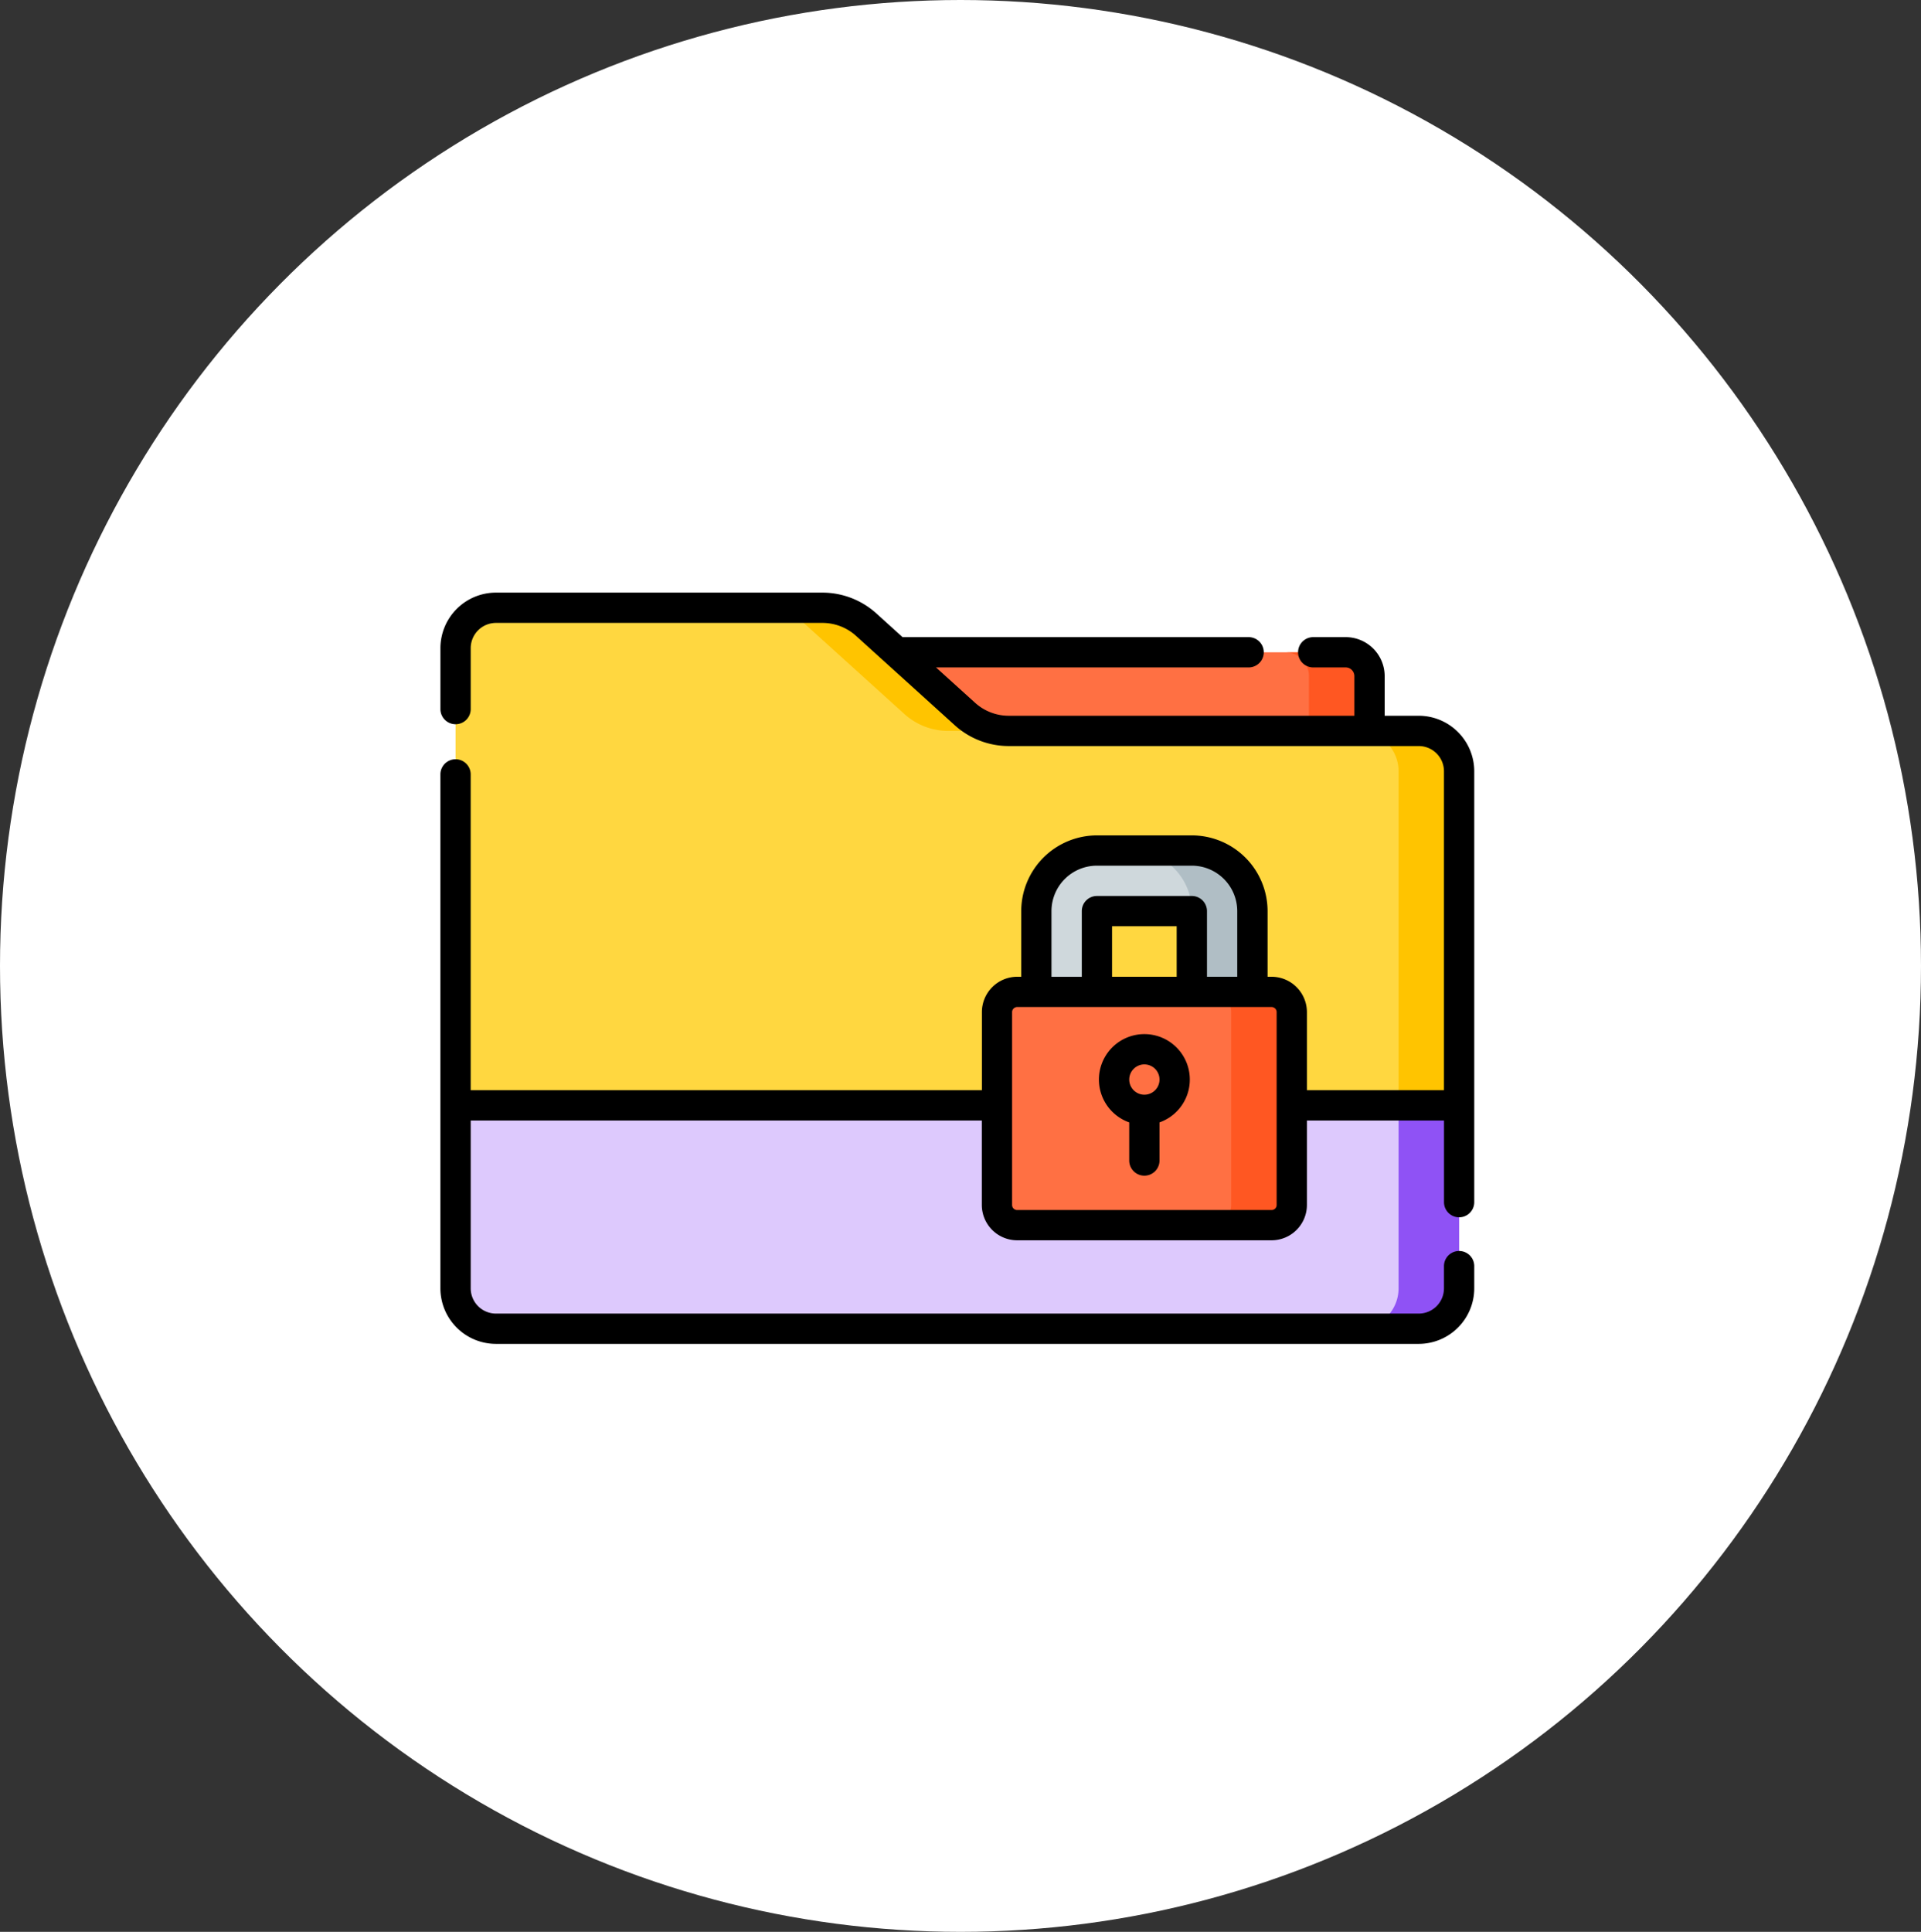 <svg xmlns="http://www.w3.org/2000/svg" width="239.906" height="241.231" viewBox="0 0 239.906 241.231">
  <rect x="0" y="0" width="239.906" height="241.231" fill="#333333" stroke="none"/>
  <g id="Grupo_108661" data-name="Grupo 108661" transform="translate(-679 -3733)">
    <ellipse id="Elipse_5019" data-name="Elipse 5019" cx="119.953" cy="120.616" rx="119.953" ry="120.616" transform="translate(679 3733)" fill="#fff"/>
    <g id="Grupo_108459" data-name="Grupo 108459" transform="translate(539.935 3596)">
      <path id="Trazado_166079" data-name="Trazado 166079" d="M306.594,235.527H209.531a2.976,2.976,0,0,1-2.976-2.976V221.123a2.976,2.976,0,0,1,2.976-2.976h97.063a2.976,2.976,0,0,1,2.976,2.976v11.428A2.976,2.976,0,0,1,306.594,235.527Z" transform="translate(0.529 0.303)" fill="#ff7043"/>
      <path id="Trazado_166080" data-name="Trazado 166080" d="M302.838,218.147h-7.565a2.976,2.976,0,0,1,2.976,2.976v11.428a2.976,2.976,0,0,1-2.976,2.976h7.565a2.976,2.976,0,0,0,2.976-2.976V221.123A2.976,2.976,0,0,0,302.838,218.147Z" transform="translate(4.284 0.303)" fill="#ff5722"/>
      <path id="Trazado_166081" data-name="Trazado 166081" d="M321.211,233.236V297.8a5.043,5.043,0,0,1-5.041,5.045H200.92a5.043,5.043,0,0,1-5.041-5.045V217.86a5.043,5.043,0,0,1,5.041-5.045h40.768a8.174,8.174,0,0,1,5.48,2.111l12.326,11.154a8.167,8.167,0,0,0,5.479,2.111h51.2A5.043,5.043,0,0,1,321.211,233.236Z" transform="translate(0.077 0.077)" fill="#ffd740"/>
      <path id="Trazado_166082" data-name="Trazado 166082" d="M250.378,226.08a8.165,8.165,0,0,0,5.477,2.111h7.562a8.169,8.169,0,0,1-5.479-2.111l-12.326-11.154a8.169,8.169,0,0,0-5.479-2.111h-7.562a8.164,8.164,0,0,1,5.477,2.111Z" transform="translate(1.63 0.077)" fill="#ffc400"/>
      <path id="Trazado_166083" data-name="Trazado 166083" d="M311.592,227.566H304.03a5.044,5.044,0,0,1,5.042,5.046v69.6h2.519a5.043,5.043,0,0,0,5.042-5.045v-64.56A5.043,5.043,0,0,0,311.592,227.566Z" transform="translate(4.655 0.701)" fill="#ffc400"/>
      <path id="Trazado_166084" data-name="Trazado 166084" d="M316.167,300.318H200.923a5.043,5.043,0,0,1-5.044-5.043v-22.85H321.211v22.85A5.043,5.043,0,0,1,316.167,300.318Z" transform="translate(0.077 2.6)" fill="#ddc9fd"/>
      <path id="Trazado_166085" data-name="Trazado 166085" d="M309.072,272.425v22.848a5.044,5.044,0,0,1-5.042,5.045h7.562a5.043,5.043,0,0,0,5.041-5.045V272.425Z" transform="translate(4.655 2.6)" fill="#8f52f5"/>
      <path id="Trazado_166086" data-name="Trazado 166086" d="M284.882,241.9H273.034a7.575,7.575,0,0,0-7.567,7.567v11.346a3.783,3.783,0,0,0,7.565,0l0-11.348,11.85,0v11.346a3.783,3.783,0,1,0,7.565,0V249.466A7.576,7.576,0,0,0,284.882,241.9Z" transform="translate(3.023 1.308)" fill="#cfd8dc"/>
      <path id="Trazado_166087" data-name="Trazado 166087" d="M284.4,241.9h-7.565a7.576,7.576,0,0,1,7.568,7.567v11.346a3.783,3.783,0,1,0,7.565,0V249.466A7.576,7.576,0,0,0,284.4,241.9Z" transform="translate(3.504 1.308)" fill="#b0bec5"/>
      <path id="Trazado_166088" data-name="Trazado 166088" d="M295.045,287.961H263.27a2.522,2.522,0,0,1-2.521-2.522V261.356a2.522,2.522,0,0,1,2.521-2.522h31.775a2.522,2.522,0,0,1,2.522,2.522v24.082A2.523,2.523,0,0,1,295.045,287.961Z" transform="translate(2.823 2.025)" fill="#ff7043"/>
      <path id="Trazado_166089" data-name="Trazado 166089" d="M293.959,258.834h-7.565a2.522,2.522,0,0,1,2.521,2.522v24.082a2.523,2.523,0,0,1-2.521,2.522h7.565a2.523,2.523,0,0,0,2.522-2.522V261.356A2.522,2.522,0,0,0,293.959,258.834Z" transform="translate(3.909 2.025)" fill="#ff5722"/>
      <path id="Trazado_166090" data-name="Trazado 166090" d="M321.288,289.006a1.889,1.889,0,0,0,1.891-1.891v-53.8a6.942,6.942,0,0,0-6.932-6.938H311.99v-4.95a4.873,4.873,0,0,0-4.868-4.868h-4.055a1.891,1.891,0,0,0,0,3.783h4.055a1.086,1.086,0,0,1,1.085,1.085v4.95h-43.16a6.264,6.264,0,0,1-4.21-1.622l-4.877-4.413H295a1.891,1.891,0,1,0,0-3.783H251.781l-3.269-2.958a10.043,10.043,0,0,0-6.748-2.6H201a6.942,6.942,0,0,0-6.932,6.937v7.606a1.891,1.891,0,0,0,3.783,0v-7.606A3.155,3.155,0,0,1,201,214.783h40.768a6.258,6.258,0,0,1,4.209,1.623L258.3,227.559a10.04,10.04,0,0,0,6.747,2.6h51.2a3.156,3.156,0,0,1,3.149,3.155v39.821H302.281v-9.753a4.418,4.418,0,0,0-4.413-4.413h-.5v-8.195a9.469,9.469,0,0,0-9.458-9.459h-11.85a9.469,9.469,0,0,0-9.457,9.459v8.195h-.5a4.417,4.417,0,0,0-4.413,4.413v9.753H197.848V233.7a1.891,1.891,0,0,0-3.783,0v64.177A6.942,6.942,0,0,0,201,304.81H316.247a6.942,6.942,0,0,0,6.932-6.937V295.1a1.891,1.891,0,0,0-3.783,0v2.773a3.155,3.155,0,0,1-3.149,3.154H201a3.155,3.155,0,0,1-3.149-3.154V276.917H261.68v10.546a4.418,4.418,0,0,0,4.413,4.413h31.775a4.418,4.418,0,0,0,4.413-4.413V276.917H319.4v10.2A1.89,1.89,0,0,0,321.288,289.006ZM270.38,250.773a5.682,5.682,0,0,1,5.674-5.677h11.85a5.683,5.683,0,0,1,5.676,5.677v8.195H289.8v-8.195a1.892,1.892,0,0,0-1.89-1.892l-11.852,0h0a1.891,1.891,0,0,0-1.892,1.892v8.2H270.38Zm15.635,8.195h-8.07v-6.306l8.07,0Zm12.483,28.5a.631.631,0,0,1-.631.631H266.093a.631.631,0,0,1-.631-.631V263.381a.631.631,0,0,1,.631-.631h31.775a.631.631,0,0,1,.631.631Z" transform="translate(0 0)"/>
      <path id="Trazado_166091" data-name="Trazado 166091" d="M278.64,263.891a5.674,5.674,0,0,0-1.891,11.024v4.762a1.891,1.891,0,0,0,3.783,0v-4.762a5.674,5.674,0,0,0-1.892-11.024Zm0,7.565a1.891,1.891,0,1,1,1.892-1.891A1.892,1.892,0,0,1,278.64,271.456Z" transform="translate(3.34 2.239)"/>
    </g>
  </g>
</svg>
